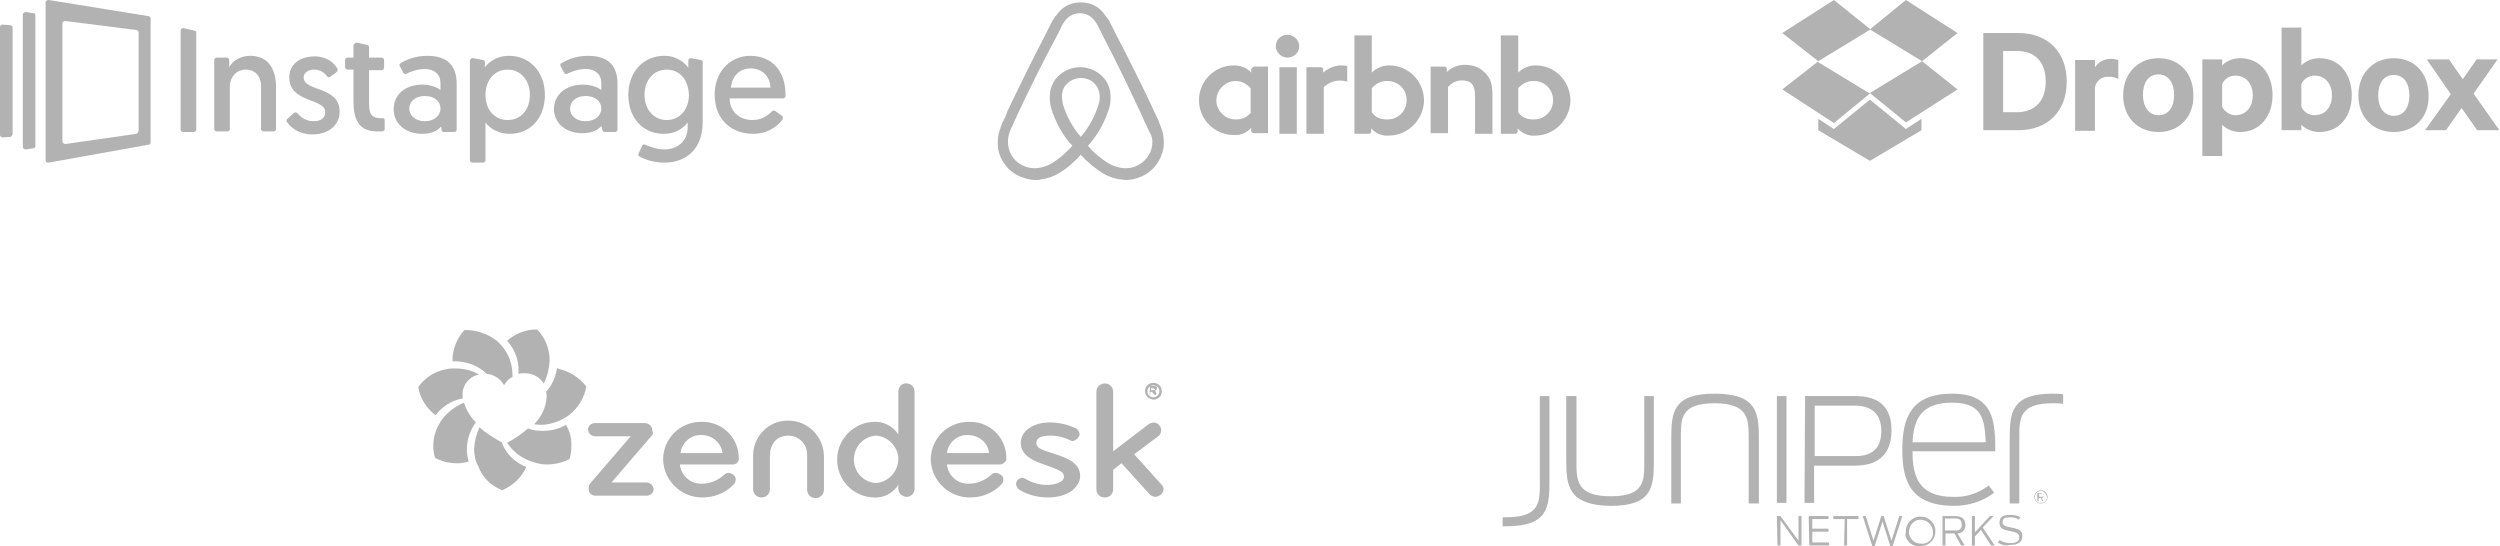 <svg id="logobar-A-mobile-SM-approved.svg" xmlns="http://www.w3.org/2000/svg" width="416.6" height="91" viewBox="-97 351 416.6 91"><style>.st0,.st1{fill:#b2b2b2}.st1{fill-rule:evenodd;clip-rule:evenodd}</style><path id="logo-dropbox.svg" class="st0" d="M233.5 356.5h5.8c5 0 8.1 3.2 8.1 8.1 0 4.9-3.1 8.1-8.1 8.1h-5.8v-16.2zm5.6 13.2c3.1 0 4.8-2 4.8-5.1 0-3.2-1.7-5.1-4.8-5.1h-2.3v10.2h2.3zm17-5.5c-.5-.3-1.1-.4-1.7-.4-1.1-.1-2 .6-2.3 1.7v7.3h-3.3V361h3.3v1.2c.6-.9 1.6-1.4 2.7-1.4.4 0 .8.1 1.2.2v3.2h.1zm6.6 8.8c-3.5 0-5.9-2.5-5.9-6.1 0-3.6 2.4-6.2 5.9-6.2s5.8 2.5 5.8 6.2c.1 3.5-2.3 6.1-5.8 6.1zm0-9.6c-1.7 0-2.6 1.4-2.6 3.4 0 1.9.9 3.4 2.6 3.4s2.6-1.4 2.6-3.4c0-1.9-.9-3.4-2.6-3.4zm10.6 13.6H270v-16.1h3.3v1c.8-.8 1.9-1.2 3-1.2 3.5 0 5.4 2.8 5.4 6.2 0 3.3-2 6.1-5.4 6.1-1.1 0-2.2-.4-3-1.2v5.2zm0-8.2c.4.8 1.3 1.4 2.2 1.4 1.8 0 2.9-1.4 2.9-3.3s-1.1-3.3-2.9-3.3c-.9 0-1.8.5-2.2 1.4v3.8zm13.2 3.9h-3.3v-17.1h3.3v6.3c.8-.8 1.9-1.2 3-1.2 3.5 0 5.4 2.8 5.4 6.2 0 3.4-2 6.1-5.4 6.1-1.1 0-2.2-.4-3-1.2v.9zm0-3.9c.4.9 1.3 1.4 2.2 1.4 1.8 0 2.9-1.4 2.9-3.3s-1.1-3.3-2.9-3.3c-.9 0-1.8.5-2.2 1.4v3.8zm15.4 4.2c-3.5 0-5.9-2.5-5.9-6.1 0-3.6 2.4-6.2 5.9-6.2s5.8 2.5 5.8 6.2c.1 3.6-2.3 6.1-5.8 6.1zm0-9.5c-1.7 0-2.6 1.4-2.6 3.4 0 1.9.9 3.4 2.6 3.4s2.6-1.4 2.6-3.4-.9-3.4-2.6-3.4zm13.3 3.1l4.3 6.1h-3.7l-2.6-3.7-2.6 3.7h-3.5l4.3-6-4-5.8h3.7l2.3 3.3 2.3-3.3h3.5l-4 5.7zM208.6 351l-8.6 5.5 6 4.7 8.7-5.3-6.1-4.9zm-8.6 14.9l8.6 5.6 6-4.9-8.7-5.3-5.9 4.6zm14.6.6l6 4.9 8.6-5.5-5.9-4.7-8.7 5.3zm14.6-10l-8.6-5.5-6 4.9 8.7 5.3 5.9-4.7zm-14.6 11.1l-6 4.9-2.6-1.7v1.9l8.6 5.1 8.6-5.1v-1.9l-2.6 1.7-6-4.9z"/><path id="logo-airbnb.svg" class="st0" d="M119.5 358.7c0 1.1-.9 1.9-2 1.9-1 0-1.9-.9-1.9-1.9 0-1 .8-1.9 1.9-1.9h.1c1 0 1.9.9 1.9 1.9zm-8 3.9v.5c-.7-.8-1.8-1.2-2.9-1.2-3.2 0-5.8 2.6-5.8 5.8s2.6 5.8 5.8 5.8c1.1.1 2.2-.4 2.9-1.2v.5c0 .2.2.4.4.4h2.4v-11.1H112c-.3.1-.5.3-.5.5zm0 7.1c-.6.8-1.5 1.2-2.4 1.2-1.8.1-3.3-1.3-3.4-3s1.3-3.3 3-3.4h.3c.9 0 1.8.5 2.4 1.2v4zm4.7-7.5h2.9v11.1h-2.9v-11.1zm42.7-.3c-1.1 0-2.1.4-2.9 1.2v-6.2h-2.9v16.4h2.4c.2 0 .4-.2.4-.4v-.5c.7.8 1.8 1.3 2.9 1.2 3.2 0 5.8-2.6 5.9-5.8 0-3.3-2.6-5.9-5.8-5.9zm-.5 9c-1 0-1.9-.4-2.4-1.2v-4c.6-.7 1.5-1.2 2.4-1.2 1.8-.1 3.3 1.2 3.4 3s-1.2 3.3-3 3.4h-.4zm-6.7-4.2v6.6h-2.9V367c0-1.8-.6-2.6-2.2-2.6-.9 0-1.7.4-2.3 1.1v7.7h-2.9v-11.1h2.3c.2 0 .4.2.4.4v.5c.8-.8 1.9-1.2 3-1.2s2.3.3 3.1 1.1c1.1.9 1.5 2 1.5 3.8zm-17.2-4.8c-1.1 0-2.1.4-2.9 1.2v-6.2h-2.9v16.4h2.4c.2 0 .4-.2.4-.4v-.5c.7.8 1.8 1.3 2.9 1.2 3.2 0 5.8-2.6 5.9-5.8 0-3.3-2.6-5.9-5.8-5.9zm-.5 9c-1 0-1.9-.4-2.4-1.2v-4c.6-.7 1.5-1.2 2.4-1.2 1.8-.1 3.3 1.2 3.4 3s-1.2 3.3-3 3.4h-.4zm-7.8-9c.4 0 .9 0 1.3.1v2.6c-1.4-.4-2.8-.1-3.9.9v7.8h-2.9v-11.1h2.4c.2 0 .4.2.4.4v.5c.8-.7 1.7-1.1 2.7-1.2zm-29.7 10.4c-.1-.4-.3-.7-.4-1.1-.2-.5-.5-1-.7-1.5-2.1-4.5-4.3-8.9-6.6-13.3l-.1-.2c-.2-.5-.5-.9-.7-1.4-.3-.6-.7-1.1-1.1-1.6-.9-1.2-2.3-1.8-3.8-1.8s-2.9.6-3.8 1.8c-.4.5-.8 1-1.1 1.6-.2.5-.5.9-.7 1.4l-.1.2c-2.3 4.4-4.5 8.9-6.6 13.3v.1c-.2.5-.4 1-.7 1.5-.1.3-.3.7-.4 1.1-.4 1-.5 2.1-.4 3.2.3 2.2 1.8 4.1 3.9 4.9.8.3 1.6.5 2.4.5.3 0 .5 0 .8-.1 1.1-.1 2.1-.5 3-1 1.4-.8 2.6-1.9 3.7-3.1 1.1 1.2 2.3 2.2 3.7 3.1.9.5 1.9.9 3 1 .3 0 .5.1.8.1.8 0 1.7-.2 2.4-.5 2.1-.8 3.5-2.7 3.9-4.9.1-1.2 0-2.3-.4-3.3zm-13.4 1.5c-1.4-1.6-2.4-3.5-3-5.5-.1-.6-.2-1.2-.1-1.8.1-.4.2-.9.5-1.2.6-.8 1.6-1.3 2.6-1.3s2 .4 2.6 1.3c.3.4.4.8.5 1.2.1.6.1 1.2-.1 1.8-.6 2-1.6 3.9-3 5.5zm11.9 1.4c-.2 1.6-1.3 2.9-2.7 3.5-.7.3-1.5.4-2.3.3-.8-.1-1.6-.4-2.3-.8-1.3-.8-2.4-1.7-3.4-2.9 1.7-1.9 2.9-4.1 3.6-6.5.2-.8.2-1.7.1-2.5-.1-.7-.4-1.4-.8-2-1-1.3-2.5-2.1-4.2-2.1-1.7 0-3.2.8-4.2 2.1-.4.6-.7 1.3-.8 2-.1.8-.1 1.7.1 2.5.7 2.4 1.9 4.7 3.6 6.5-1 1.1-2.1 2.1-3.4 2.9-.7.4-1.5.7-2.3.8-.8.1-1.5 0-2.3-.3-1.5-.6-2.5-1.9-2.7-3.5-.1-.8 0-1.6.3-2.3.1-.3.2-.6.4-.9.2-.5.4-1 .7-1.5v-.1c2.1-4.5 4.3-8.9 6.6-13.2l.1-.2c.2-.4.5-.9.7-1.4.2-.5.5-.9.8-1.3 1.1-1.3 3.1-1.5 4.4-.3l.3.3c.3.4.6.8.8 1.3.2.4.5.9.7 1.4l.1.2c2.3 4.4 4.4 8.8 6.5 13.3.2.5.4 1 .7 1.5.1.4.3.6.4.9.5.8.6 1.5.5 2.3z"/><path id="logo-zendesk.svg" class="st0" d="M-2.7 421.8c-1.2.7-2.5 1-3.9 1-.8 0-1.6-.1-2.4-.4-1.1.9-2.2 1.7-3.5 2.4 1.1 1.6 2.7 2.8 4.7 3.3.6.2 1.3.3 1.9.3 1.3 0 2.6-.3 3.8-.9.2-.6.3-1.3.3-1.9.1-1.4-.2-2.7-.9-3.8zm-1.3-9.4c-.1 0-.2-.1-.3-.1.2 0 .2.1.3.1zm-.2 0c-.2 1.4-.8 2.8-1.8 3.9.1.3.1.6.1.8-.1 1.7-.8 3.3-2.1 4.6.3 0 .7.1 1 .1 1.7 0 3.4-.6 4.8-1.6 1.5-1.2 2.6-2.9 2.9-4.8-1.1-1.4-2.7-2.5-4.5-2.9-.3-.1-.3-.2-.4-.1zm-1.2-1.3c0-1.9-.7-3.8-2.1-5.2h-.1c-1.8 0-3.6.7-4.9 1.9 1.3 1.4 2 3.3 1.9 5.1v.4c.3-.1.6-.1 1-.1h.1c1.3 0 2.4.6 3.1 1.7.6-1.1.9-2.4 1-3.8zm-13.9-5.1h-.3c-1.3 1.4-2 3.2-2 5.1v.1h.3c2 0 4 .7 5.4 2.1 1.2.1 2.3.8 2.9 1.9.3-.6.8-1.1 1.4-1.4v-.3c0-2.2-.9-4.2-2.6-5.7-1.4-1.1-3.3-1.8-5.1-1.8zm2.1 7.4c-1.2-.7-2.5-1-3.9-1-.5 0-.9 0-1.4.1-1.9.3-3.7 1.4-4.8 3 .3 1.9 1.4 3.6 2.9 4.7 1.1-1.5 2.7-2.5 4.5-2.8v-.3c-.2-1.8 1-3.3 2.7-3.7zm-6.7 8.4c-.6 1.1-.9 2.3-.9 3.5 0 .7.1 1.4.3 2 1.1.6 2.4.9 3.7.9.6 0 1.3-.1 1.9-.3-.2-.7-.3-1.3-.3-2 0-1.6.5-3.2 1.5-4.5-.9-.9-1.6-2.1-2-3.3-1.8.8-3.3 2-4.2 3.7zm6.5 7zm4.1 3.9c1.8-.8 3.2-2.1 4-3.9-1.9-.7-3.4-2.2-4.1-4.1-1.3-.7-2.6-1.5-3.7-2.5-.5 1.1-.8 2.3-.9 3.5 0 1.1.2 2.1.7 3 .7 1.9 2.2 3.3 4 4zm24.9-9.1l-6.7 7.8h5.8c.6 0 1.1.4 1.2 1s-.4 1.1-1 1.2H2.2c-.7 0-1.2-.6-1.1-1.3 0-.3.1-.6.3-.8l6.7-7.8H2.2c-.6 0-1.1-.4-1.2-1s.4-1.1 1-1.2h8.4c.7 0 1.3.5 1.3 1.2v.1c.2.3.1.6-.1.8zm13.5 4.8h-8.8c.2 1.9 1.8 3.3 3.7 3.2 1.4 0 2.7-.6 3.7-1.5.2-.2.4-.3.7-.3.3 0 .7.2.9.4.2.2.3.4.3.7 0 .4-.2.7-.4.9-1.4 1.4-3.2 2.1-5.2 2.1-3.5 0-6.4-2.8-6.5-6.3 0-3.5 2.8-6.3 6.3-6.3h.1c3.4-.1 6.2 2.6 6.2 6v.3c-.1.5-.5.8-1 .8zm-5.2-4.9c-1.8-.1-3.3 1.3-3.5 3h7c-.2-1.7-1.7-3-3.5-3zm34.2 10.3c-.7 0-1.4-.6-1.4-1.3v-.7c-.9 1.4-2.4 2.2-4.1 2.1-3.5-.1-6.2-3-6.1-6.5.1-3.3 2.8-6 6.1-6.1 1.6-.1 3.2.7 4.1 2.1v-7.2c0-.8.7-1.4 1.4-1.3.7 0 1.3.6 1.3 1.3v16.3c0 .7-.6 1.3-1.3 1.3zM49 423.6c-2.2.1-3.8 2-3.7 4.2.1 2 1.7 3.6 3.7 3.7 2.2-.2 3.8-2.1 3.7-4.3-.2-1.9-1.8-3.5-3.7-3.6zm20.6 4.8h-8.8c.2 1.9 1.8 3.3 3.7 3.2 1.4 0 2.7-.6 3.7-1.5.2-.2.4-.3.7-.3.4 0 .7.2 1 .4.2.2.3.4.3.7 0 .4-.2.7-.4.9-1.4 1.4-3.2 2.1-5.2 2.1-3.5 0-6.4-2.8-6.5-6.3 0-3.5 2.8-6.3 6.3-6.3h.1c3.4-.1 6.2 2.6 6.2 6v.3c-.2.5-.6.8-1.1.8zm-5.3-4.9c-1.8-.1-3.3 1.3-3.5 3h7c-.1-1.7-1.7-3-3.5-3zm13.3 10.4c-1.6 0-3.2-.4-4.6-1.2-.4-.2-.6-.6-.7-1 0-.2.1-.3.1-.4.1-.4.5-.6.9-.7.2 0 .4.1.6.2 1 .6 2.2 1 3.5 1 1.4 0 2.9-.4 2.9-1.4 0-.8-.8-1.1-3.6-2.1-2.4-.8-3.6-1.9-3.6-3.5 0-2 2.1-3.4 4.8-3.4 1.5 0 2.9.3 4.2.9.4.1.7.5.8 1 0 .1 0 .3-.1.4-.2.4-.6.7-1 .8-.1 0-.3 0-.4-.1-1-.5-2.1-.8-3.3-.8-1.5 0-2.4.3-2.4 1.2 0 .9.8 1.1 2.9 1.8 2.6.8 4.4 1.7 4.4 3.8-.1 1.8-2 3.5-5.4 3.5zm18-.1c-.4 0-.8-.2-1-.4l-4.7-5.2-1.4 1.1v3.2c0 .8-.6 1.4-1.4 1.4-.8 0-1.4-.6-1.4-1.4v-16.2c0-.8.6-1.4 1.4-1.4.8 0 1.4.6 1.4 1.4v9.9l5.9-4.5c.2-.2.5-.2.8-.3.4 0 .8.2 1 .5.2.2.3.5.3.8 0 .4-.2.8-.5 1l-4 3 4.6 5.1c.2.2.3.5.3.8-.1.7-.7 1.1-1.3 1.2zm-61.2-12.7c-3.2-.1-5.8 2.5-5.9 5.6v5.8c0 .8.6 1.4 1.4 1.4.8 0 1.4-.6 1.4-1.4V427c0-1.9 1-3.4 3.1-3.4 1.7 0 3.1 1.4 3.1 3.1V432.6c0 .8.6 1.4 1.4 1.4.8 0 1.4-.6 1.4-1.4v-5.7c-.1-3.2-2.7-5.8-5.9-5.8zm59.4-4.9c0-.8.6-1.4 1.4-1.4s1.4.6 1.4 1.4c0 .8-.6 1.4-1.4 1.4-.8-.1-1.4-.7-1.4-1.4zm2.4 0c0-.6-.5-1-1-1-.6 0-1 .5-1 1 0 .6.5 1 1 1 .6 0 1-.5 1-1zm-1.6.5v-1.2c0-.1.1-.2.2-.2h.5c.2 0 .5.1.5.3v.1c0 .2-.1.3-.3.4l.2.4v.1c0 .1-.1.2-.2.2s-.1 0-.2-.1l-.3-.4h-.3v.3c0 .1-.1.2-.2.2.1.1.1 0 .1-.1zm.8-.8c0-.1-.1-.2-.3-.2h-.3v.3h.3c.3.1.3 0 .3-.1z"/><path id="logo-juniper_networks.svg" class="st0" d="M199.1 437h.6l3 4.1V437h.5v4.9h-.5l-3-4.2v4.2h-.5l-.1-4.9zm5.3 0h3.3v.5H205v1.6h2.7v.5H205v1.8h2.8v.5h-3.3l-.1-4.9zm6 .5h-1.9v-.5h4.2v.5h-1.9v4.4h-.5l.1-4.4zm3-.5h.5l1.3 4.1 1.3-4.1h.4l1.3 4.1 1.3-4.1h.5l-1.6 5h-.4l-1.3-4.1-1.3 4.1h-.4l-1.6-5zm7.2 2.5c0-1.4 1.2-2.5 2.5-2.4 1.4 0 2.5 1.2 2.4 2.5 0 1.4-1.1 2.4-2.5 2.4-1.2.2-2.3-.7-2.5-1.9.1-.2.1-.4.1-.6m4.5 0c-.1-1.1-1-1.9-2.1-1.9s-1.9 1-1.9 2.1c0 1 .9 1.9 2 1.9 1 .1 1.9-.6 2-1.5v-.6m3.6.4h-1.5v2h-.5V437h2.1c1.1 0 1.7.5 1.7 1.4.1.7-.4 1.4-1.2 1.5h-.1l1.2 2h-.6l-1.1-2zm.1-.5c.5.1 1-.2 1.1-.7v-.3c0-.8-.4-1-1.2-1h-1.6v2h1.7zm4.3-.1l-1 1.1v1.5h-.5V437h.5v2.7l2.5-2.7h.6l-1.8 1.9 2 3h-.6l-1.7-2.6zm2.8 2.1l.3-.4c.5.3 1.1.5 1.8.5 1 0 1.5-.3 1.5-1s-.6-.8-1.5-1c-1.1-.2-1.8-.4-1.8-1.4 0-1 .6-1.3 1.8-1.3.6 0 1.2.1 1.7.4l-.3.4c-.4-.3-.9-.4-1.4-.4-.9 0-1.3.2-1.3.8 0 .6.5.7 1.4.9 1.1.2 1.9.4 1.9 1.4 0 1-.6 1.5-2 1.5-.8.2-1.5 0-2.1-.4m9.2-24.8c-6.9 0-7.2 3.1-7.2 7.5v10.8h1.6v-10.8c0-3.3-.1-5.9 5.6-5.9.6 0 1.1 0 1.7.1v-1.6c-.6-.1-1.2-.1-1.7-.1M164 427.9V417h1.7v10.9c0 3.1 0 5.8 5.7 5.8s5.6-2.6 5.6-5.9V417h1.6v10.8c0 4.4-.3 7.5-7.2 7.5-6.9-.1-7.4-3.2-7.4-7.4m32.1-3.9v10.9h-1.7V424c0-3.1 0-5.8-5.7-5.8s-5.6 2.6-5.6 5.9v10.8h-1.6v-10.8c0-4.4.3-7.5 7.2-7.5 7 0 7.4 3.1 7.4 7.4m3-7h1.6v17.8h-1.6V417zm4.7 0h8.4c4.2 0 6 2.1 6 5.7 0 3.7-1.9 5.9-6.1 5.9h-6.8v6.2h-1.6l.1-17.8zm8.4 10c2.9 0 4.3-1.4 4.3-4.2s-1.6-4.2-4.4-4.2h-6.7v8.4h6.8zm7.8-1.1c0-5.3 1.5-9.3 8.3-9.3 7 0 7.2 4.7 7.2 9.6h-13.8c0 4.3 1.1 7.6 6.8 7.6 2.1.1 4.2-.6 5.9-1.9l.9 1.2c-1.9 1.5-4.3 2.2-6.8 2.2-7.2-.1-8.5-4.2-8.5-9.4m1.7-1.2h12.2c-.2-3.6-.4-6.6-5.6-6.6-5.1 0-6.4 2.7-6.6 6.6m-67.7 14c6.9 0 7.2-3.1 7.2-7.5V417h-1.6v14.3c0 3.3.1 5.9-5.6 5.9h-.6v1.5h.6m89.1-3.8c-.6 0-1.1-.5-1.1-1.1 0-.6.5-1.1 1.1-1.1.6 0 1.1.5 1.1 1.1 0 .6-.5 1.1-1.1 1.1m0-2.1c-.5 0-1 .4-1 1s.4 1 1 1 1-.4 1-1c-.1-.5-.5-1-1-1m0 1.2h-.4v.5h-.2v-1.3h.6c.2 0 .4.1.4.3v.1c0 .2-.1.4-.3.4l.3.5h-.2l-.2-.5zm.1-.2c.1 0 .2 0 .3-.2v-.1c0-.2-.1-.2-.3-.2h-.4v.5h.4z"/><path class="st0" d="M-66.4 355.7l1.8.4c.2 0 .3.2.3.4v16.1c0 .2-.2.4-.4.4h-1.8c-.2 0-.4-.2-.4-.4v-16.5c0-.3.3-.5.5-.4zM-51 365.5v7c0 .2-.2.4-.4.4h-1.7c-.2 0-.4-.2-.4-.4v-7.2c0-1.7-1.1-2.7-2.5-2.7-1.6 0-2.7 1.2-2.7 2.9v7c0 .2-.2.4-.4.4h-1.8c-.2 0-.4-.2-.4-.4V361c0-.2.2-.4.4-.4h1.7c.2 0 .4.2.4.4v1.2c.5-1 1.8-1.9 3.5-1.9 3.2 0 4.3 2.5 4.3 5.2zM-48 369.8c.2-.1.4-.1.6.1.6.7 1.4 1.3 2.7 1.3 1.1 0 1.9-.5 1.9-1.5 0-2.4-6-1.5-6-5.8 0-2.2 1.8-3.5 4.2-3.5 2.1 0 3.3 1.1 3.8 2 .1.2.1.4-.1.6l-1.1.8c-.2.1-.4.1-.5-.1-.4-.5-1-1.1-2.2-1.1-.9 0-1.7.5-1.7 1.3 0 2.4 6 1.4 6 5.7 0 2.3-1.9 3.8-4.5 3.8-2.3 0-3.6-1.1-4.3-2.1-.1-.2-.1-.4.1-.5l1.1-1zM-37.5 358.1l1.7.4c.2 0 .3.2.3.4v1.7h2.1c.2 0 .4.2.4.4v1.3c0 .2-.2.4-.4.4h-2.1v5.7c0 1.9.7 2.3 2.1 2.3h.2c.3 0 .3.3.3.3v1.5c0 .2-.2.4-.4.4h-.9c-3 0-3.9-2-3.9-5v-5.3h-1c-.2 0-.4-.2-.4-.4V361c0-.2.2-.4.4-.4h1v-2.1c.1-.2.4-.4.6-.4zM-26.6 365.1c1.4 0 2.5.5 3 .9v-1.2c0-1.4-1-2.3-2.6-2.3-1.2 0-2.3.4-3.1.8-.2.1-.4 0-.5-.2l-.6-1.1c-.1-.2 0-.4.2-.5 1-.6 2.5-1.2 4.4-1.2 3.7 0 4.9 2 4.9 4.7v7.6c0 .2-.2.4-.4.4H-23c-.2 0-.4-.1-.4-.3l-.1-.6c-.6.7-1.6 1.2-3.2 1.2-2.6 0-4.7-1.6-4.7-4.1 0-2.5 2-4.1 4.8-4.1zm.4 6.1c1.5 0 2.6-.9 2.6-2.1 0-1.3-1.1-2.1-2.6-2.1-1.6 0-2.6.9-2.6 2.1 0 1.2 1.1 2.1 2.6 2.1zM-18.1 360.7l1.6.3c.2 0 .3.2.3.4v.8c.3-.4 1.6-1.9 4-1.9 3.5 0 6 2.7 6 6.5s-2.3 6.5-5.9 6.5c-2.3 0-3.7-1.4-4-1.9v6.3c0 .2-.2.4-.4.4h-1.8c-.2 0-.4-.2-.4-.4v-16.6c.1-.3.3-.5.6-.4zm5.7 10.3c2.2 0 3.7-1.7 3.7-4.2s-1.6-4.2-3.7-4.2c-2.3 0-3.7 1.9-3.7 4.2 0 2.6 1.6 4.2 3.7 4.2zM.2 365.1c1.4 0 2.5.5 3 .9v-1.2c0-1.4-1-2.3-2.6-2.3-1.2 0-2.3.4-3.1.8-.2.1-.4 0-.5-.2l-.6-1.1c-.1-.2 0-.4.2-.5 1-.6 2.5-1.2 4.4-1.2 3.7 0 4.9 2 4.9 4.7v7.6c0 .2-.2.4-.4.4H3.8c-.2 0-.4-.1-.4-.3l-.2-.7c-.6.7-1.6 1.2-3.2 1.2-2.6 0-4.7-1.6-4.7-4.1.1-2.4 2-4 4.9-4zm.4 6.1c1.5 0 2.6-.9 2.6-2.1 0-1.3-1.1-2.1-2.6-2.1-1.6 0-2.6.9-2.6 2.1 0 1.2 1 2.1 2.6 2.1zM10 375.3c.1-.2.3-.3.5-.2.7.3 1.9.8 3.2.8 2.1 0 3.9-1.3 3.9-3.7v-.8c-.3.4-1.5 1.9-4 1.9-3.5 0-5.9-2.7-5.9-6.5s2.5-6.5 6-6.5c2.3 0 3.6 1.4 4 2v-1.2c0-.3.2-.4.5-.4l1.6.3c.2 0 .3.2.3.4v9.9c0 4.6-2.8 6.8-6.4 6.8-1.5 0-3-.4-4.1-1-.2-.1-.3-.3-.2-.5l.6-1.3zm4.1-12.7c-2.1 0-3.7 1.7-3.7 4.2s1.6 4.2 3.7 4.2c2.2 0 3.7-1.8 3.7-4.2-.1-2.6-1.6-4.2-3.7-4.2zM28 360.3c3.7 0 5.9 2.6 5.9 6.5v.2c0 .2-.2.4-.4.4h-8.9c0 2.2 1.6 3.6 3.8 3.6 1.6 0 2.6-.8 3.2-1.4.1-.2.4-.2.6-.1l1.1.8c.2.1.2.4.1.6-.7 1-2.3 2.4-4.9 2.4-3.9 0-6.4-2.7-6.4-6.4-.1-3.9 2.6-6.6 5.9-6.6zm3.4 5.3c-.1-2-1.5-3.2-3.3-3.2-1.8 0-3.1 1.2-3.3 3.2h6.6zM-91.1 375.3v-21.7c0-.2-.1-.4-.3-.4l-1.3-.2c-.2 0-.5.2-.5.4v22.1c0 .2.2.4.5.4l1.3-.2c.2 0 .3-.2.3-.4zM-94.9 373.3v-17.7c0-.2-.2-.4-.4-.4l-1.3-.1c-.2 0-.4.2-.4.4v18c0 .2.2.4.5.4l1.3-.1c.2-.2.3-.3.3-.5z"/><path class="st1" d="M-72.2 353.7l-16.7-2.7c-.2 0-.5.1-.5.4v26.3c0 .3.2.4.5.4l16.7-3c.2 0 .3-.2.3-.4v-20.6c0-.2-.1-.3-.3-.4zm-1.8 19.2c0 .2-.1.4-.3.4l-11.8 1.7c-.2 0-.5-.2-.5-.4v-19.7c0-.2.2-.4.5-.4l11.8 1.5c.2 0 .4.2.4.4v16.5z"/></svg>